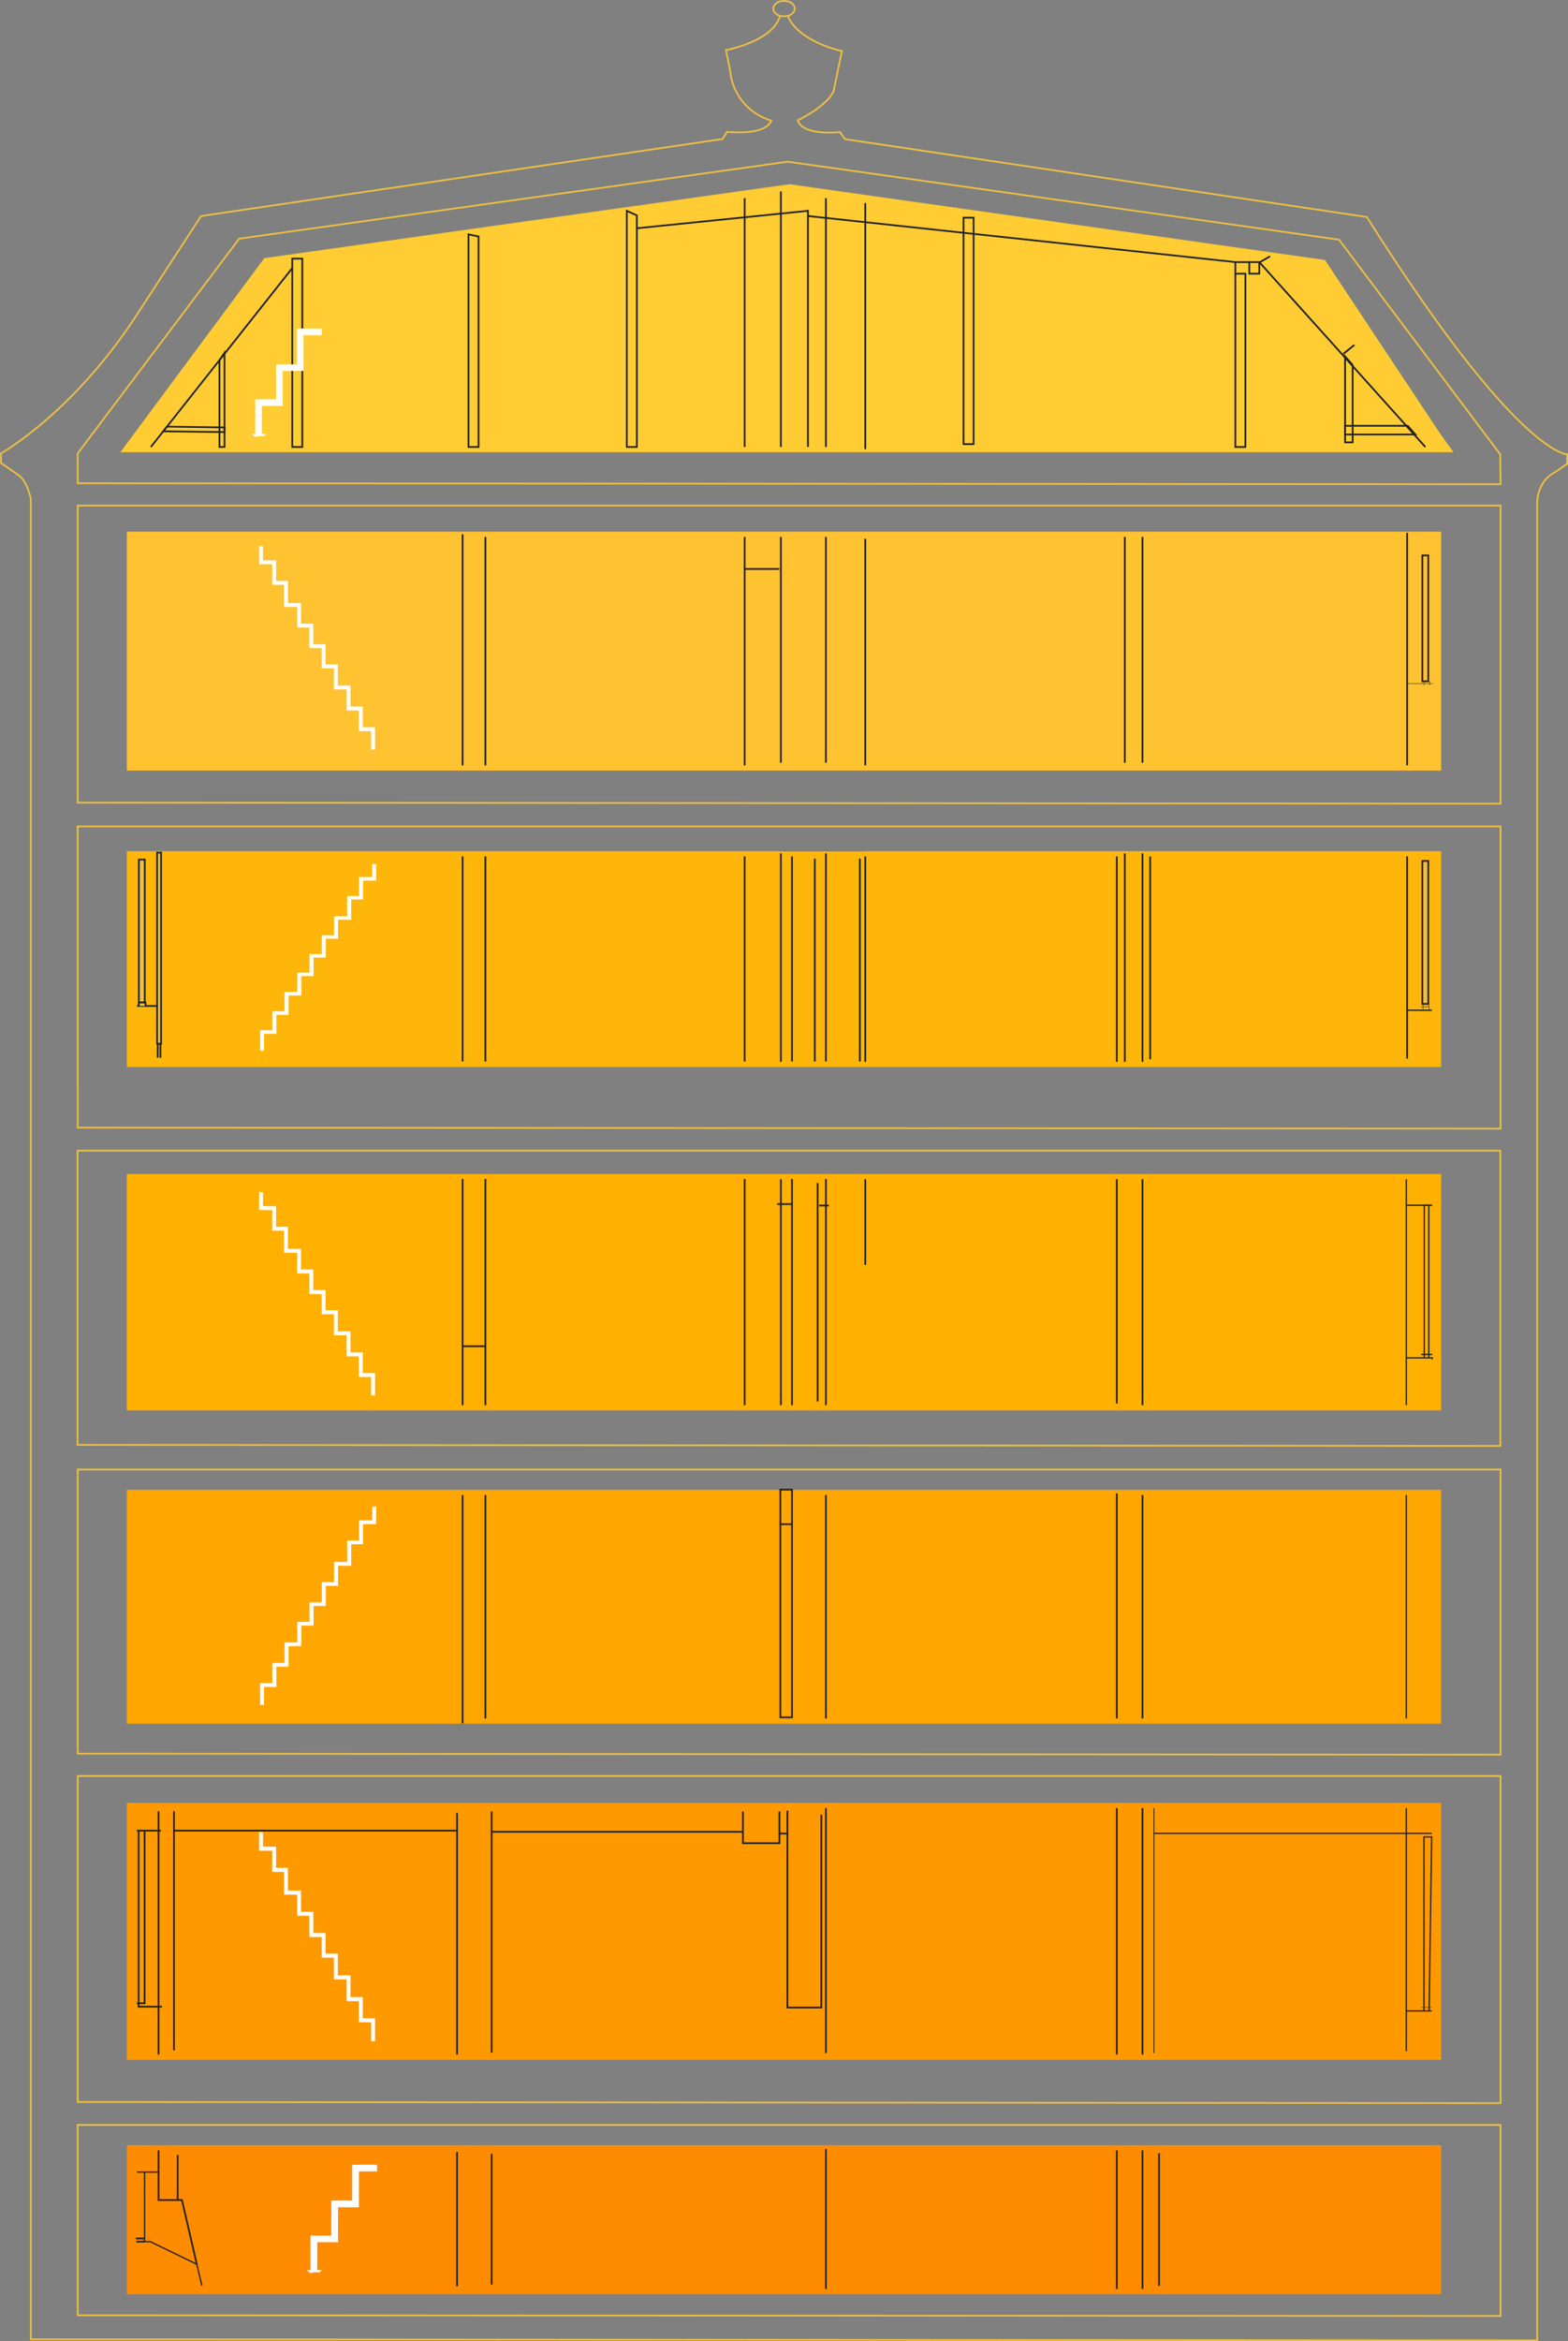 <svg id="Layer_2" data-name="Layer 2" xmlns="http://www.w3.org/2000/svg" viewBox="0 0 903.49 1348.48"><rect x="0" y="0" width="903.49" height="1348.48" fill="#808080" stroke="none"/><defs><style>.cls-1{fill:#ff8c00;stroke:#ff8c00;}.cls-1,.cls-10,.cls-11,.cls-12,.cls-13,.cls-14,.cls-15,.cls-16,.cls-17,.cls-18,.cls-2,.cls-3,.cls-5,.cls-6,.cls-7,.cls-8,.cls-9{stroke-miterlimit:10;}.cls-1,.cls-12,.cls-13,.cls-14,.cls-16,.cls-5,.cls-7,.cls-8{stroke-width:6px;}.cls-15,.cls-17,.cls-18,.cls-2,.cls-3,.cls-6{fill:none;}.cls-10,.cls-11,.cls-15,.cls-2,.cls-3,.cls-6,.cls-7,.cls-9{stroke:#222221;}.cls-10,.cls-3{stroke-width:0.75px;}.cls-4{fill:#fff;}.cls-5{fill:#ffc230;stroke:#ffc230;}.cls-11,.cls-6{stroke-width:0.25px;}.cls-10,.cls-11,.cls-7,.cls-9{fill:#ecbf42;}.cls-8{fill:#ffb60a;stroke:#ffb60a;}.cls-12{fill:#ffb001;stroke:#ffb001;}.cls-13{fill:#ffa600;stroke:#ffa600;}.cls-14{fill:#f90;stroke:#f90;}.cls-15{stroke-width:0.5px;}.cls-16{fill:#fc3;stroke:#fc3;}.cls-17{stroke:#292929;}.cls-18{stroke:#ecbf42;}</style></defs><title>Huset_Olika_Färg1</title><rect class="cls-1" x="76.08" y="1238.58" width="751.33" height="79.86"/><line class="cls-2" x1="658.31" y1="1238.58" x2="658.31" y2="1318.44"/><line class="cls-2" x1="643.52" y1="1318.44" x2="643.52" y2="1238.58"/><line class="cls-2" x1="475.9" y1="1318.44" x2="475.9" y2="1237.76"/><line class="cls-2" x1="667.84" y1="1316.64" x2="667.84" y2="1240.22"/><line class="cls-3" x1="78.88" y1="1251.07" x2="91.37" y2="1251.07"/><polyline class="cls-3" points="83.31 1251.07 83.31 1291.16 86.6 1291.16 113.39 1304.15 116.34 1316.47"/><polyline class="cls-2" points="113.39 1304.15 104.84 1267.17 91.37 1267.17 91.37 1238.58"/><line class="cls-2" x1="102.38" y1="1267.17" x2="102.38" y2="1241.21"/><line class="cls-2" x1="83.31" y1="1291.17" x2="78.55" y2="1291.17"/><line class="cls-2" x1="83.31" y1="1289.32" x2="78.26" y2="1289.32"/><line class="cls-2" x1="263.36" y1="1316.82" x2="263.36" y2="1239.54"/><line class="cls-2" x1="283.31" y1="1315.82" x2="283.31" y2="1240.55"/><path class="cls-4" d="M1180.79,1554.66a11,11,0,0,1,3.51-.56,11.4,11.4,0,0,1,1.8.15,9,9,0,0,1,1.45-1.37h-2.66v-16.09h12v-20.13h12V1496h10.5v-3.83H1205v20.62h-12V1533h-12v19.92h-2.23a8.83,8.83,0,0,1,2,1.78" transform="translate(-1002.09 -245.33)"/><rect class="cls-5" x="76.08" y="309.26" width="751.33" height="131.59"/><line class="cls-2" x1="658.31" y1="309.26" x2="658.31" y2="439.33"/><line class="cls-2" x1="475.9" y1="439.33" x2="475.9" y2="309.26"/><line class="cls-2" x1="498.58" y1="310.35" x2="498.58" y2="440.85"/><path class="cls-2" d="M1268.64,553.07V686.18" transform="translate(-1002.09 -245.33)"/><line class="cls-2" x1="279.69" y1="309.26" x2="279.69" y2="440.85"/><line class="cls-2" x1="429.07" y1="440.85" x2="429.07" y2="309.26"/><line class="cls-2" x1="449.94" y1="439.33" x2="449.94" y2="309.26"/><line class="cls-2" x1="648.12" y1="439.33" x2="648.12" y2="309.26"/><line class="cls-2" x1="810.81" y1="440.85" x2="810.81" y2="306.91"/><line class="cls-2" x1="429.07" y1="327.72" x2="449.04" y2="327.72"/><rect class="cls-2" x="819.58" y="319.9" width="3.4" height="72.53"/><line class="cls-6" x1="810.81" y1="393.73" x2="825.68" y2="393.73"/><line class="cls-6" x1="820.55" y1="394.85" x2="820.55" y2="392.25"/><line class="cls-6" x1="823.75" y1="394.67" x2="823.75" y2="392.43"/><path class="cls-4" d="M1218.81,677.06h-.62V664.19h-7.07V652.31h-7.06V640.16h-7.32V628h-7.06V616.41h-7.06V604.54h-7.07V592.66H1168V579.94h-6.82V568.07h-7.56V560h-.35a6.33,6.33,0,0,1-1.91-.28v10.6h7.56V582.2h6.81v12.72h7.57V606.8h7.06v11.87h7.07v11.59h7.06v12.16h7.32v12.16h7.06v11.87h7.06v10.61h-1.27" transform="translate(-1002.09 -245.33)"/><line class="cls-7" x1="475.9" y1="493.26" x2="498.58" y2="493.26"/><line class="cls-7" x1="449.04" y1="493.26" x2="475.9" y2="493.26"/><polygon class="cls-8" points="498.58 493.26 827.41 493.26 827.41 611.58 76.08 611.58 76.08 493.26 449.04 493.26 498.58 493.26"/><line class="cls-9" x1="658.31" y1="491.53" x2="658.31" y2="611.58"/><line class="cls-9" x1="643.52" y1="611.58" x2="643.52" y2="493.26"/><line class="cls-9" x1="475.9" y1="611.41" x2="475.9" y2="491.53"/><line class="cls-9" x1="498.58" y1="493.26" x2="498.58" y2="611.58"/><path class="cls-9" d="M1268.64,738.59V856.74" transform="translate(-1002.09 -245.33)"/><line class="cls-9" x1="279.69" y1="493.26" x2="279.69" y2="611.41"/><rect class="cls-9" x="80.01" y="495.11" width="3.4" height="82.33"/><rect class="cls-9" x="90.53" y="491.1" width="2.29" height="110.06"/><line class="cls-9" x1="78.92" y1="579.41" x2="90.53" y2="579.41"/><polyline class="cls-9" points="83.85 579.41 83.85 577.44 80.01 577.44 80.01 579.41"/><line class="cls-9" x1="429.07" y1="611.41" x2="429.07" y2="493.26"/><line class="cls-9" x1="449.94" y1="611.58" x2="449.94" y2="491.53"/><line class="cls-9" x1="456.35" y1="611.41" x2="456.35" y2="493.26"/><line class="cls-9" x1="469.49" y1="611.41" x2="469.49" y2="494.57"/><line class="cls-9" x1="495.46" y1="611.41" x2="495.46" y2="494.57"/><line class="cls-9" x1="648.12" y1="611.58" x2="648.12" y2="491.53"/><line class="cls-9" x1="662.75" y1="610.1" x2="662.75" y2="493.26"/><line class="cls-9" x1="810.81" y1="609.77" x2="810.81" y2="493.26"/><rect class="cls-9" x="819.58" y="495.89" width="3.4" height="82.33"/><line class="cls-10" x1="810.81" y1="581.88" x2="825.07" y2="581.88"/><line class="cls-11" x1="823.42" y1="581.88" x2="823.42" y2="578.47"/><line class="cls-11" x1="819.99" y1="581.88" x2="819.99" y2="578.47"/><line class="cls-11" x1="818.7" y1="579.94" x2="823.42" y2="579.94"/><line class="cls-2" x1="90.89" y1="601.16" x2="90.89" y2="609.24"/><line class="cls-2" x1="92.46" y1="601.16" x2="92.46" y2="609.24"/><path class="cls-4" d="M1151.35,850.53h.62V838.71H1159v-10.9h7.06V816.66h7.31V805.5h7.07V794.86h7.06V784h7.07v-10.9h7.56V761.38H1209v-10.9h7.57v-7.41l.35,0a7.06,7.06,0,0,0,1.91-.26v9.73h-7.56v10.9h-6.82v11.67h-7.56V786h-7.07v10.9h-7.06v10.64h-7.06v11.16h-7.32v11.16h-7.06v10.9h-7.07v9.74h1.28" transform="translate(-1002.09 -245.33)"/><rect class="cls-12" x="76.08" y="679.22" width="751.33" height="130.15"/><line class="cls-2" x1="658.31" y1="679.23" x2="658.31" y2="809.38"/><line class="cls-2" x1="643.52" y1="808.39" x2="643.52" y2="679.22"/><line class="cls-2" x1="475.9" y1="809.38" x2="475.9" y2="679.06"/><line class="cls-2" x1="498.58" y1="679.22" x2="498.58" y2="728.52"/><path class="cls-2" d="M1268.64,924.39v130.32" transform="translate(-1002.09 -245.33)"/><line class="cls-2" x1="279.69" y1="679.06" x2="279.69" y2="809.38"/><line class="cls-2" x1="429.07" y1="809.38" x2="429.07" y2="679.06"/><line class="cls-2" x1="449.94" y1="809.38" x2="449.94" y2="679.22"/><line class="cls-2" x1="456.35" y1="809.38" x2="456.35" y2="679.06"/><line class="cls-3" x1="810.32" y1="809.38" x2="810.32" y2="679.23"/><line class="cls-3" x1="825.27" y1="694.18" x2="810.32" y2="694.18"/><line class="cls-3" x1="820.67" y1="782.1" x2="820.67" y2="694.18"/><polyline class="cls-3" points="823.3 782.1 823.3 694.18 820.67 694.18"/><line class="cls-3" x1="825.27" y1="780.13" x2="818.86" y2="780.13"/><polyline class="cls-3" points="825.27 782.92 825.27 782.1 810.32 782.1"/><line class="cls-2" x1="279.69" y1="775.42" x2="266.54" y2="775.42"/><line class="cls-2" x1="471.14" y1="681.36" x2="471.14" y2="807.24"/><line class="cls-2" x1="447.8" y1="693.52" x2="456.35" y2="693.52"/><line class="cls-2" x1="471.96" y1="694.34" x2="477.55" y2="694.34"/><path class="cls-4" d="M1218.81,1049.06h-.62v-12.87h-7.07v-11.88h-7.06v-12.15h-7.32V1000h-7.06V988.41h-7.06V976.54h-7.07V964.66H1168V951.94h-6.82V940.07h-7.56V932h-.35a6.33,6.33,0,0,1-1.91-.28v10.6h7.56V954.2h6.81v12.72h7.57V978.8h7.06v11.87h7.07v11.59h7.06v12.16h7.32v12.16h7.06v11.87h7.06v10.61h-1.27" transform="translate(-1002.09 -245.33)"/><rect class="cls-13" x="76.08" y="861.13" width="751.33" height="128.68"/><line class="cls-2" x1="658.31" y1="861.13" x2="658.31" y2="989.81"/><line class="cls-2" x1="643.52" y1="989.81" x2="643.52" y2="860.15"/><line class="cls-2" x1="475.9" y1="989.81" x2="475.9" y2="861.14"/><path class="cls-2" d="M1268.64,1106.46v131.47" transform="translate(-1002.09 -245.33)"/><line class="cls-2" x1="279.69" y1="861.13" x2="279.69" y2="989.81"/><line class="cls-3" x1="810.32" y1="989.81" x2="810.32" y2="861.13"/><rect class="cls-2" x="449.64" y="877.9" width="6.71" height="111.25"/><polyline class="cls-2" points="449.64 877.9 449.64 858.01 456.35 858.01 456.35 877.9"/><path class="cls-4" d="M1151.35,1227.31h.62v-12.55H1159v-11.58h7.06v-11.85h7.31v-11.85h7.07v-11.3h7.06V1156.6h7.07V1145h7.56v-12.4H1209v-11.58h7.57v-7.87l.35,0a6.67,6.67,0,0,0,1.91-.27v10.32h-7.56v11.58h-6.82v12.4h-7.56v11.58h-7.07v11.58h-7.06v11.3h-7.06v11.85h-7.32v11.85h-7.06V1217h-7.07v10.35h1.28" transform="translate(-1002.09 -245.33)"/><rect class="cls-14" x="76.08" y="1041.44" width="751.33" height="141.98"/><line class="cls-2" x1="658.31" y1="1041.43" x2="658.31" y2="1183.41"/><line class="cls-2" x1="643.52" y1="1183.41" x2="643.52" y2="1041.43"/><line class="cls-2" x1="475.9" y1="1182.59" x2="475.9" y2="1041.43"/><polyline class="cls-2" points="83.31 1054.41 83.31 1153.84 78.88 1153.84"/><polyline class="cls-2" points="79.86 1054.41 79.86 1155.81 93.34 1155.81"/><line class="cls-2" x1="78.88" y1="1054.42" x2="92.68" y2="1054.42"/><line class="cls-2" x1="100.24" y1="1180.95" x2="100.24" y2="1043.24"/><line class="cls-2" x1="100.24" y1="1054.42" x2="263.36" y2="1054.42"/><line class="cls-2" x1="263.36" y1="1044.23" x2="263.36" y2="1183.42"/><line class="cls-2" x1="283.31" y1="1043.4" x2="283.31" y2="1182.27"/><line class="cls-2" x1="283.31" y1="1055.07" x2="428.08" y2="1055.07"/><polyline class="cls-2" points="428.08 1043.4 428.08 1061.65 449.12 1061.65 449.12 1043.4"/><polyline class="cls-2" points="449.12 1056.06 453.72 1056.06 453.72 1042.91"/><polyline class="cls-2" points="473.27 1045.21 473.27 1156.3 453.72 1156.3 453.72 1056.06"/><line class="cls-15" x1="664.89" y1="1182.59" x2="664.89" y2="1041.43"/><line class="cls-6" x1="824.95" y1="1156.14" x2="818.86" y2="1156.14"/><polyline class="cls-3" points="823.47 1158.27 824.95 1058.03 820.51 1058.03 820.51 1158.27 824.95 1158.27 810.32 1158.27 810.32 1181.44"/><line class="cls-3" x1="810.32" y1="1158.27" x2="810.32" y2="1041.43"/><line class="cls-3" x1="824.95" y1="1055.98" x2="664.89" y2="1055.98"/><line class="cls-2" x1="91.37" y1="1183.41" x2="91.37" y2="1043.24"/><path class="cls-4" d="M1218.81,1421.06h-.62v-13.24h-7.07v-12.21h-7.06v-12.5h-7.32v-12.5h-7.06v-11.92h-7.06v-12.21h-7.07v-12.21H1168v-13.09h-6.82V1309h-7.56v-8.3l-.35,0a6.33,6.33,0,0,1-1.91-.29v10.9h7.56v12.21h6.81v13.08h7.57v12.21h7.06V1361h7.07v11.92h7.06v12.51h7.32v12.5h7.06v12.21h7.06v10.91h-1.27" transform="translate(-1002.09 -245.33)"/><polygon class="cls-16" points="827.41 251.54 831.66 257.46 75.31 257.46 153.98 151.46 454.89 109.13 761.7 152.53 827.41 251.54"/><line class="cls-2" x1="475.9" y1="257.46" x2="475.9" y2="114.15"/><line class="cls-2" x1="498.58" y1="116.95" x2="498.58" y2="258.69"/><rect class="cls-2" x="555.19" y="125.38" width="5.79" height="130.44"/><line class="cls-2" x1="465.55" y1="120.89" x2="465.55" y2="257.45"/><line class="cls-2" x1="731.81" y1="147.64" x2="725.61" y2="151.21"/><line class="cls-2" x1="774.05" y1="203.82" x2="780.41" y2="198.66"/><line class="cls-2" x1="465.55" y1="121.43" x2="366.75" y2="131.5"/><polygon class="cls-2" points="366.95 257.45 361.16 257.45 361.16 121.43 366.95 124.08 366.95 257.45"/><polygon class="cls-2" points="275.75 257.45 269.95 257.45 269.95 135.01 275.75 136.19 275.75 257.45"/><rect class="cls-2" x="168.4" y="148.95" width="5.79" height="108.5"/><polygon class="cls-2" points="129.36 257.45 126.46 257.45 126.46 207.46 129.36 203.2 129.36 257.45"/><line class="cls-2" x1="168.4" y1="154.42" x2="86.93" y2="257.45"/><polygon class="cls-2" points="94.07 248.43 96.2 245.73 129.36 246.19 129.36 248.89 94.07 248.43"/><rect class="cls-2" x="711.82" y="157.62" width="5.79" height="99.83"/><polyline class="cls-2" points="711.82 157.62 711.82 150.97 725.61 150.97 725.61 157.62 719.86 157.62 719.86 150.97"/><polygon class="cls-2" points="775.05 254.78 779.42 254.78 779.42 210.29 775.05 205.29 775.05 254.78"/><polygon class="cls-2" points="815.52 250.24 811.14 245.25 775.05 245.25 775.05 250.24 815.52 250.24"/><line class="cls-2" x1="429.07" y1="257.45" x2="429.07" y2="114.15"/><line class="cls-2" x1="449.94" y1="257.45" x2="449.94" y2="110.24"/><line class="cls-2" x1="465.55" y1="124.42" x2="711.82" y2="150.97"/><line class="cls-2" x1="725.61" y1="150.97" x2="821.28" y2="257.45"/><path class="cls-4" d="M1148.91,497.05a10.78,10.78,0,0,1,3.52-.56,11.37,11.37,0,0,1,1.79.15,10.06,10.06,0,0,1,1.46-1.38H1153V479.18h12V459h12V438.42h10.49v-3.83h-14.33v20.62h-12v20.14h-12v19.91H1147a9.07,9.07,0,0,1,2,1.79" transform="translate(-1002.09 -245.33)"/><path class="cls-17" d="M1866.71,1579.27" transform="translate(-1002.09 -245.33)"/><polygon class="cls-18" points="864.62 1010.67 864.62 846.39 44.79 846.39 44.79 1010.09 864.62 1010.67"/><polygon class="cls-18" points="864.62 1211.37 864.62 1022.97 44.79 1022.97 44.79 1210.7 864.62 1211.37"/><polygon class="cls-18" points="864.5 832.82 864.5 662.76 44.67 662.76 44.67 832.22 864.5 832.82"/><polygon class="cls-18" points="864.62 650.08 864.62 475.99 44.78 476.02 44.79 649.49 864.62 650.08"/><polygon class="cls-18" points="864.62 462.9 864.62 291.23 44.79 291.23 44.79 462.3 864.62 462.9"/><polygon class="cls-18" points="864.62 1333.94 864.62 1223.93 44.79 1223.93 44.79 1333.56 864.62 1333.94"/><polygon class="cls-18" points="44.79 278.34 44.79 261.12 137.83 137.48 453.91 93.14 771.57 138.06 864.43 261.7 864.62 278.92 44.79 278.34"/><path class="cls-18" d="M1456.17,254.78c5.95,14.53,31,20,31,20l-4.76,23.12c-4.37,9.13-20.61,16.67-20.61,16.67,2.59,9.29,24.34,6.83,24.34,6.83l2.71,4.06,300.83,44.89C1876.47,507.75,1905.08,507,1905.08,507v5.51L1898,517.4c-10.36,5.29-10.15,17.27-10.15,17.27V1593.31l-868-.58v-1060s-2-10-6.75-13.44-10.44-7.23-10.44-7.23v-5.59s41.39-23.1,78.33-79.9l36.93-56.79,300.44-44.39,2.74-4.15s22,2.57,25.38-6.48a33,33,0,0,1-23.65-28.42l-2.4-12.13s26.78-5,31-19.41" transform="translate(-1002.09 -245.33)"/><ellipse class="cls-18" cx="451.75" cy="4.97" rx="6.17" ry="4.47"/></svg>